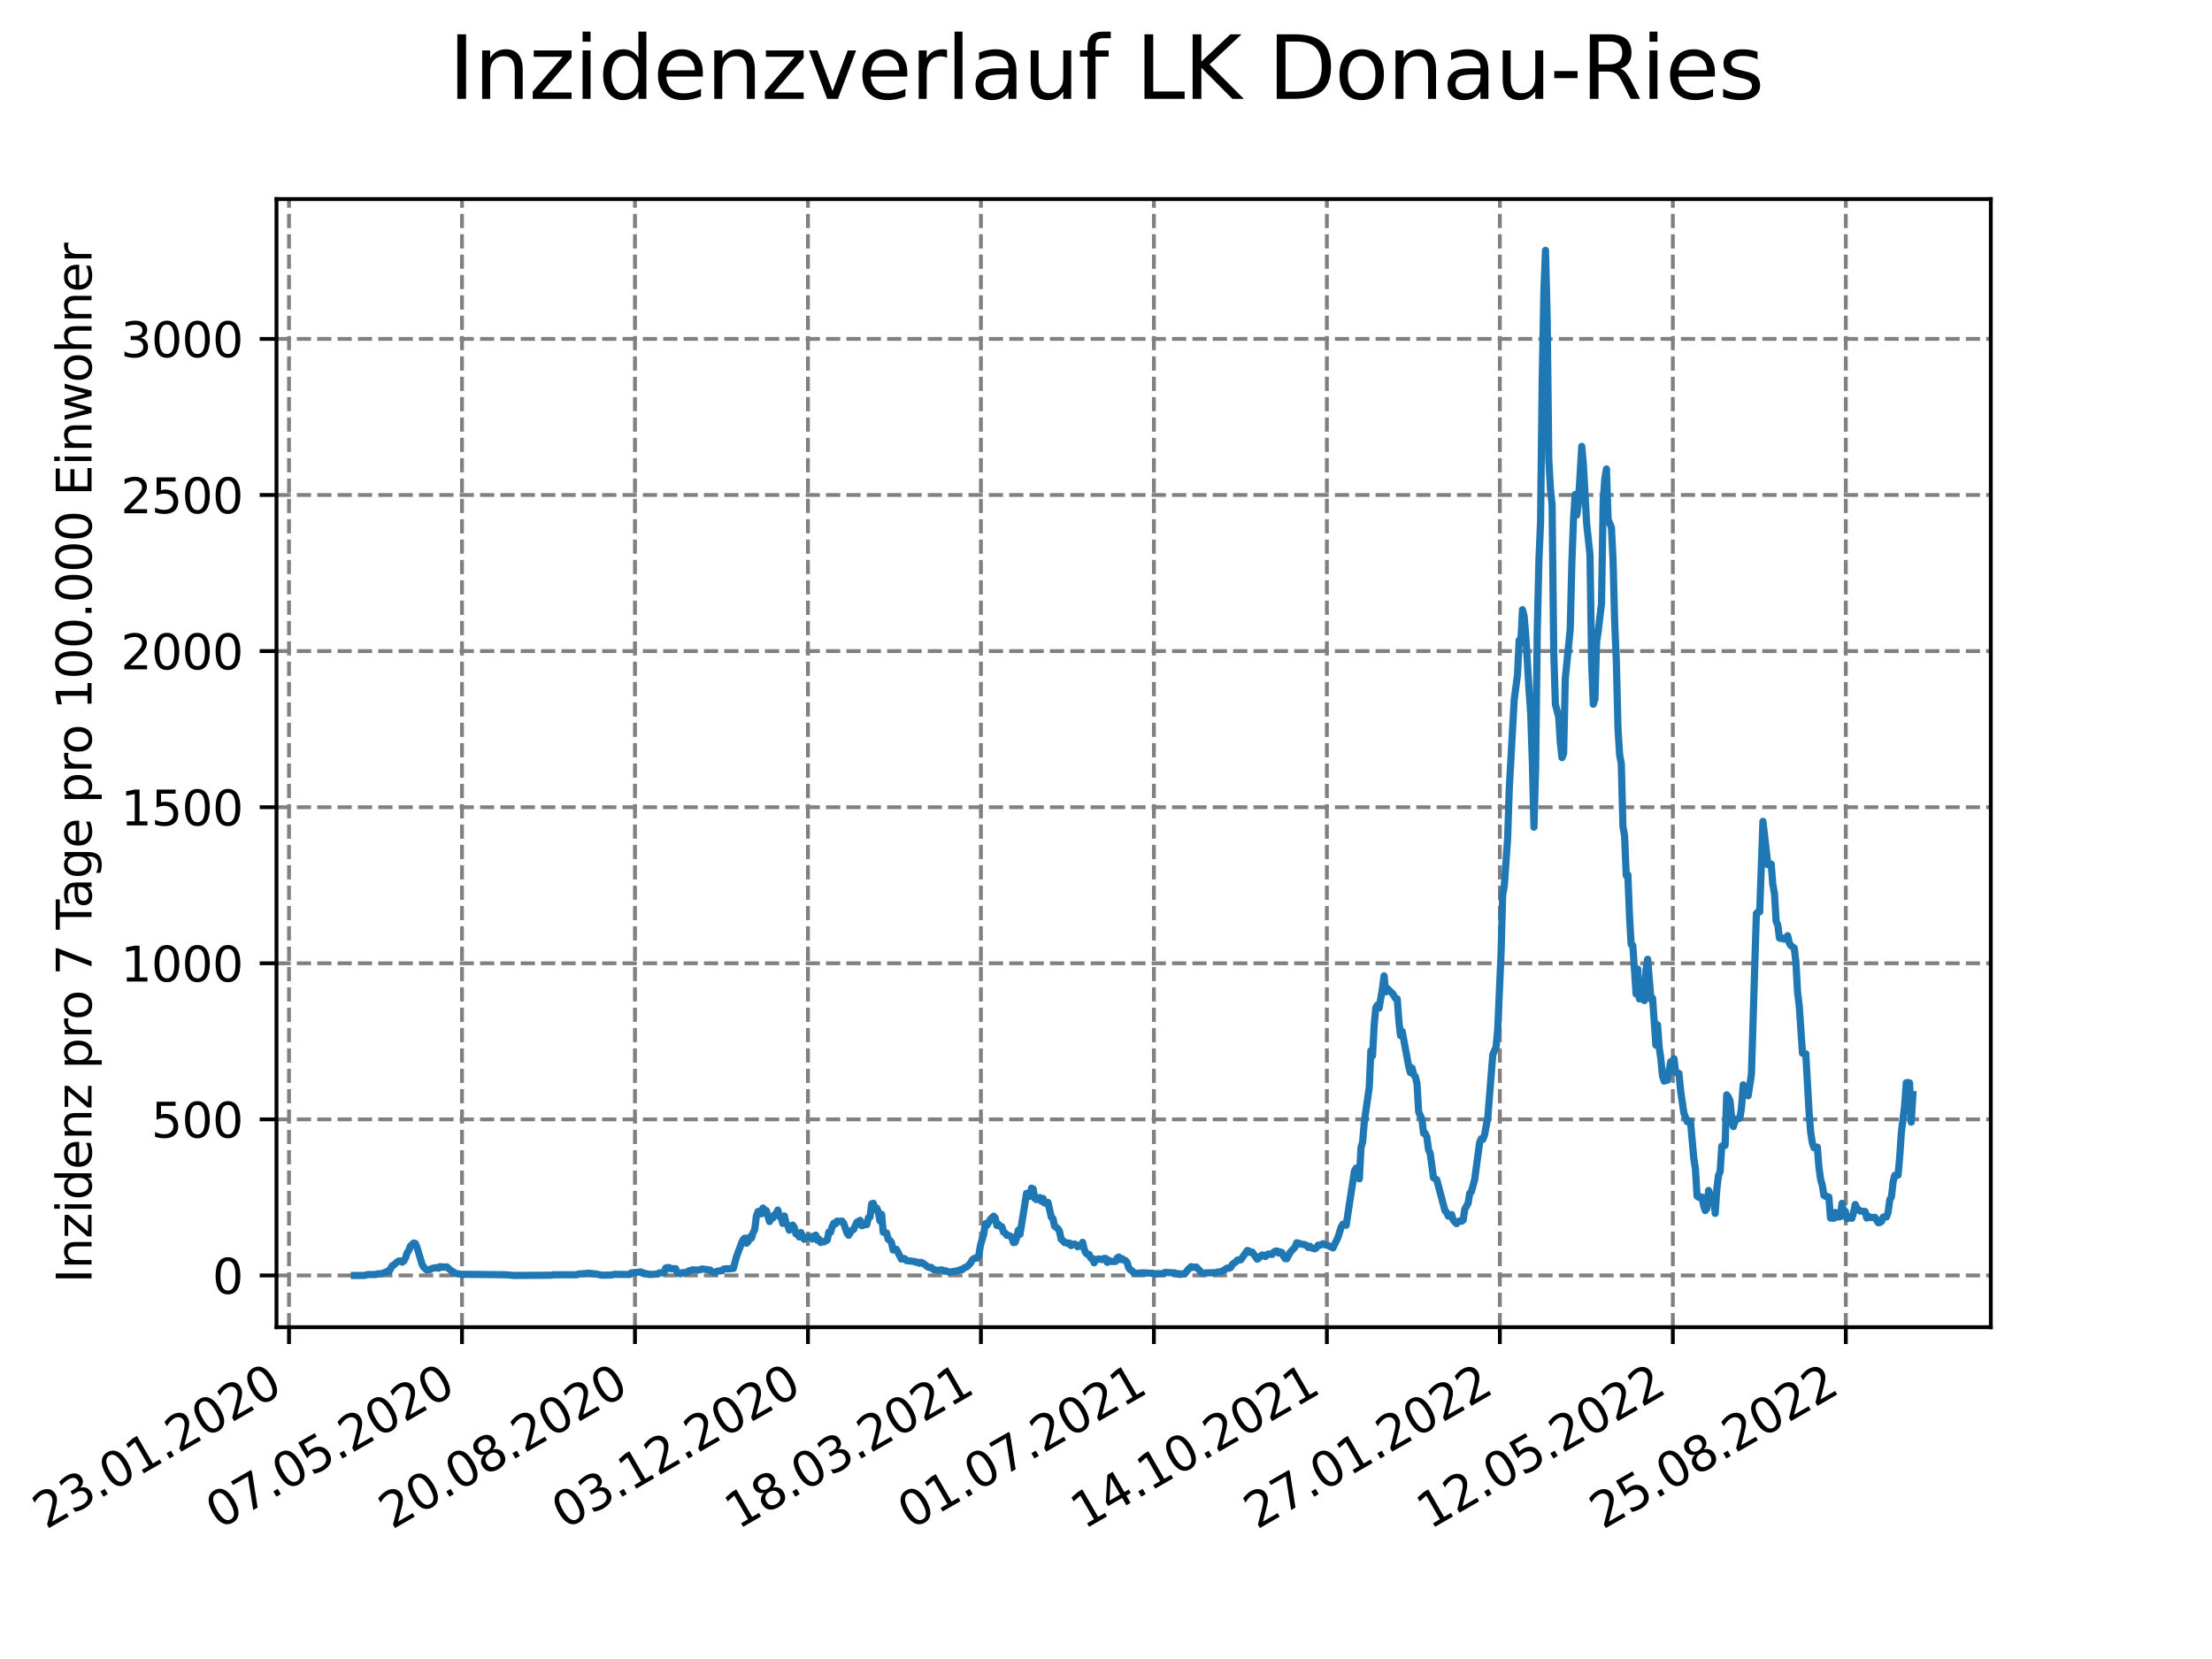 <?xml version="1.0" encoding="utf-8" standalone="no"?>
<!DOCTYPE svg PUBLIC "-//W3C//DTD SVG 1.1//EN"
  "http://www.w3.org/Graphics/SVG/1.1/DTD/svg11.dtd">
<svg xmlns:xlink="http://www.w3.org/1999/xlink" width="460.8pt" height="345.6pt" viewBox="0 0 460.8 345.6" xmlns="http://www.w3.org/2000/svg" version="1.1">
 <defs>
  <style type="text/css">*{stroke-linejoin: round; stroke-linecap: butt}</style>
 </defs>
 <g id="figure_1">
  <g id="patch_1">
   <path d="M 0 345.6 
L 460.8 345.6 
L 460.8 0 
L 0 0 
z
" style="fill: #ffffff"/>
  </g>
  <g id="axes_1">
   <g id="patch_2">
    <path d="M 57.6 276.48 
L 414.72 276.48 
L 414.72 41.472 
L 57.6 41.472 
z
" style="fill: #ffffff"/>
   </g>
   <g id="matplotlib.axis_1">
    <g id="xtick_1">
     <g id="line2d_1">
      <path d="M 60.205 276.48 
L 60.205 41.472 
" clip-path="url(#p4aecd1c912)" style="fill: none; stroke-dasharray: 2.96,1.28; stroke-dashoffset: 0; stroke: #808080; stroke-width: 0.8"/>
     </g>
     <g id="line2d_2">
      <defs>
       <path id="m9a02cdf8e1" d="M 0 0 
L 0 3.5 
" style="stroke: #000000; stroke-width: 0.8"/>
      </defs>
      <g>
       <use xlink:href="#m9a02cdf8e1" x="60.205" y="276.48" style="stroke: #000000; stroke-width: 0.8"/>
      </g>
     </g>
     <g id="text_1">
      <!-- 23.01.2020 -->
      <g transform="translate(9.58 318.689) rotate(-30) scale(0.1 -0.1)">
       <defs>
        <path id="DejaVuSans-32" d="M 1228 531 
L 3431 531 
L 3431 0 
L 469 0 
L 469 531 
Q 828 903 1448 1529 
Q 2069 2156 2228 2338 
Q 2531 2678 2651 2914 
Q 2772 3150 2772 3378 
Q 2772 3750 2511 3984 
Q 2250 4219 1831 4219 
Q 1534 4219 1204 4116 
Q 875 4013 500 3803 
L 500 4441 
Q 881 4594 1212 4672 
Q 1544 4750 1819 4750 
Q 2544 4750 2975 4387 
Q 3406 4025 3406 3419 
Q 3406 3131 3298 2873 
Q 3191 2616 2906 2266 
Q 2828 2175 2409 1742 
Q 1991 1309 1228 531 
z
" transform="scale(0.016)"/>
        <path id="DejaVuSans-33" d="M 2597 2516 
Q 3050 2419 3304 2112 
Q 3559 1806 3559 1356 
Q 3559 666 3084 287 
Q 2609 -91 1734 -91 
Q 1441 -91 1130 -33 
Q 819 25 488 141 
L 488 750 
Q 750 597 1062 519 
Q 1375 441 1716 441 
Q 2309 441 2620 675 
Q 2931 909 2931 1356 
Q 2931 1769 2642 2001 
Q 2353 2234 1838 2234 
L 1294 2234 
L 1294 2753 
L 1863 2753 
Q 2328 2753 2575 2939 
Q 2822 3125 2822 3475 
Q 2822 3834 2567 4026 
Q 2313 4219 1838 4219 
Q 1578 4219 1281 4162 
Q 984 4106 628 3988 
L 628 4550 
Q 988 4650 1302 4700 
Q 1616 4750 1894 4750 
Q 2613 4750 3031 4423 
Q 3450 4097 3450 3541 
Q 3450 3153 3228 2886 
Q 3006 2619 2597 2516 
z
" transform="scale(0.016)"/>
        <path id="DejaVuSans-2e" d="M 684 794 
L 1344 794 
L 1344 0 
L 684 0 
L 684 794 
z
" transform="scale(0.016)"/>
        <path id="DejaVuSans-30" d="M 2034 4250 
Q 1547 4250 1301 3770 
Q 1056 3291 1056 2328 
Q 1056 1369 1301 889 
Q 1547 409 2034 409 
Q 2525 409 2770 889 
Q 3016 1369 3016 2328 
Q 3016 3291 2770 3770 
Q 2525 4250 2034 4250 
z
M 2034 4750 
Q 2819 4750 3233 4129 
Q 3647 3509 3647 2328 
Q 3647 1150 3233 529 
Q 2819 -91 2034 -91 
Q 1250 -91 836 529 
Q 422 1150 422 2328 
Q 422 3509 836 4129 
Q 1250 4750 2034 4750 
z
" transform="scale(0.016)"/>
        <path id="DejaVuSans-31" d="M 794 531 
L 1825 531 
L 1825 4091 
L 703 3866 
L 703 4441 
L 1819 4666 
L 2450 4666 
L 2450 531 
L 3481 531 
L 3481 0 
L 794 0 
L 794 531 
z
" transform="scale(0.016)"/>
       </defs>
       <use xlink:href="#DejaVuSans-32"/>
       <use xlink:href="#DejaVuSans-33" x="63.623"/>
       <use xlink:href="#DejaVuSans-2e" x="127.246"/>
       <use xlink:href="#DejaVuSans-30" x="159.033"/>
       <use xlink:href="#DejaVuSans-31" x="222.656"/>
       <use xlink:href="#DejaVuSans-2e" x="286.279"/>
       <use xlink:href="#DejaVuSans-32" x="318.066"/>
       <use xlink:href="#DejaVuSans-30" x="381.689"/>
       <use xlink:href="#DejaVuSans-32" x="445.312"/>
       <use xlink:href="#DejaVuSans-30" x="508.936"/>
      </g>
     </g>
    </g>
    <g id="xtick_2">
     <g id="line2d_3">
      <path d="M 96.24 276.48 
L 96.24 41.472 
" clip-path="url(#p4aecd1c912)" style="fill: none; stroke-dasharray: 2.96,1.28; stroke-dashoffset: 0; stroke: #808080; stroke-width: 0.8"/>
     </g>
     <g id="line2d_4">
      <g>
       <use xlink:href="#m9a02cdf8e1" x="96.24" y="276.48" style="stroke: #000000; stroke-width: 0.8"/>
      </g>
     </g>
     <g id="text_2">
      <!-- 07.05.2020 -->
      <g transform="translate(45.615 318.689) rotate(-30) scale(0.1 -0.1)">
       <defs>
        <path id="DejaVuSans-37" d="M 525 4666 
L 3525 4666 
L 3525 4397 
L 1831 0 
L 1172 0 
L 2766 4134 
L 525 4134 
L 525 4666 
z
" transform="scale(0.016)"/>
        <path id="DejaVuSans-35" d="M 691 4666 
L 3169 4666 
L 3169 4134 
L 1269 4134 
L 1269 2991 
Q 1406 3038 1543 3061 
Q 1681 3084 1819 3084 
Q 2600 3084 3056 2656 
Q 3513 2228 3513 1497 
Q 3513 744 3044 326 
Q 2575 -91 1722 -91 
Q 1428 -91 1123 -41 
Q 819 9 494 109 
L 494 744 
Q 775 591 1075 516 
Q 1375 441 1709 441 
Q 2250 441 2565 725 
Q 2881 1009 2881 1497 
Q 2881 1984 2565 2268 
Q 2250 2553 1709 2553 
Q 1456 2553 1204 2497 
Q 953 2441 691 2322 
L 691 4666 
z
" transform="scale(0.016)"/>
       </defs>
       <use xlink:href="#DejaVuSans-30"/>
       <use xlink:href="#DejaVuSans-37" x="63.623"/>
       <use xlink:href="#DejaVuSans-2e" x="127.246"/>
       <use xlink:href="#DejaVuSans-30" x="159.033"/>
       <use xlink:href="#DejaVuSans-35" x="222.656"/>
       <use xlink:href="#DejaVuSans-2e" x="286.279"/>
       <use xlink:href="#DejaVuSans-32" x="318.066"/>
       <use xlink:href="#DejaVuSans-30" x="381.689"/>
       <use xlink:href="#DejaVuSans-32" x="445.312"/>
       <use xlink:href="#DejaVuSans-30" x="508.936"/>
      </g>
     </g>
    </g>
    <g id="xtick_3">
     <g id="line2d_5">
      <path d="M 132.275 276.48 
L 132.275 41.472 
" clip-path="url(#p4aecd1c912)" style="fill: none; stroke-dasharray: 2.96,1.28; stroke-dashoffset: 0; stroke: #808080; stroke-width: 0.8"/>
     </g>
     <g id="line2d_6">
      <g>
       <use xlink:href="#m9a02cdf8e1" x="132.275" y="276.48" style="stroke: #000000; stroke-width: 0.8"/>
      </g>
     </g>
     <g id="text_3">
      <!-- 20.08.2020 -->
      <g transform="translate(81.649 318.689) rotate(-30) scale(0.1 -0.1)">
       <defs>
        <path id="DejaVuSans-38" d="M 2034 2216 
Q 1584 2216 1326 1975 
Q 1069 1734 1069 1313 
Q 1069 891 1326 650 
Q 1584 409 2034 409 
Q 2484 409 2743 651 
Q 3003 894 3003 1313 
Q 3003 1734 2745 1975 
Q 2488 2216 2034 2216 
z
M 1403 2484 
Q 997 2584 770 2862 
Q 544 3141 544 3541 
Q 544 4100 942 4425 
Q 1341 4750 2034 4750 
Q 2731 4750 3128 4425 
Q 3525 4100 3525 3541 
Q 3525 3141 3298 2862 
Q 3072 2584 2669 2484 
Q 3125 2378 3379 2068 
Q 3634 1759 3634 1313 
Q 3634 634 3220 271 
Q 2806 -91 2034 -91 
Q 1263 -91 848 271 
Q 434 634 434 1313 
Q 434 1759 690 2068 
Q 947 2378 1403 2484 
z
M 1172 3481 
Q 1172 3119 1398 2916 
Q 1625 2713 2034 2713 
Q 2441 2713 2670 2916 
Q 2900 3119 2900 3481 
Q 2900 3844 2670 4047 
Q 2441 4250 2034 4250 
Q 1625 4250 1398 4047 
Q 1172 3844 1172 3481 
z
" transform="scale(0.016)"/>
       </defs>
       <use xlink:href="#DejaVuSans-32"/>
       <use xlink:href="#DejaVuSans-30" x="63.623"/>
       <use xlink:href="#DejaVuSans-2e" x="127.246"/>
       <use xlink:href="#DejaVuSans-30" x="159.033"/>
       <use xlink:href="#DejaVuSans-38" x="222.656"/>
       <use xlink:href="#DejaVuSans-2e" x="286.279"/>
       <use xlink:href="#DejaVuSans-32" x="318.066"/>
       <use xlink:href="#DejaVuSans-30" x="381.689"/>
       <use xlink:href="#DejaVuSans-32" x="445.312"/>
       <use xlink:href="#DejaVuSans-30" x="508.936"/>
      </g>
     </g>
    </g>
    <g id="xtick_4">
     <g id="line2d_7">
      <path d="M 168.309 276.48 
L 168.309 41.472 
" clip-path="url(#p4aecd1c912)" style="fill: none; stroke-dasharray: 2.96,1.28; stroke-dashoffset: 0; stroke: #808080; stroke-width: 0.8"/>
     </g>
     <g id="line2d_8">
      <g>
       <use xlink:href="#m9a02cdf8e1" x="168.309" y="276.48" style="stroke: #000000; stroke-width: 0.8"/>
      </g>
     </g>
     <g id="text_4">
      <!-- 03.12.2020 -->
      <g transform="translate(117.684 318.689) rotate(-30) scale(0.1 -0.1)">
       <use xlink:href="#DejaVuSans-30"/>
       <use xlink:href="#DejaVuSans-33" x="63.623"/>
       <use xlink:href="#DejaVuSans-2e" x="127.246"/>
       <use xlink:href="#DejaVuSans-31" x="159.033"/>
       <use xlink:href="#DejaVuSans-32" x="222.656"/>
       <use xlink:href="#DejaVuSans-2e" x="286.279"/>
       <use xlink:href="#DejaVuSans-32" x="318.066"/>
       <use xlink:href="#DejaVuSans-30" x="381.689"/>
       <use xlink:href="#DejaVuSans-32" x="445.312"/>
       <use xlink:href="#DejaVuSans-30" x="508.936"/>
      </g>
     </g>
    </g>
    <g id="xtick_5">
     <g id="line2d_9">
      <path d="M 204.344 276.48 
L 204.344 41.472 
" clip-path="url(#p4aecd1c912)" style="fill: none; stroke-dasharray: 2.96,1.28; stroke-dashoffset: 0; stroke: #808080; stroke-width: 0.8"/>
     </g>
     <g id="line2d_10">
      <g>
       <use xlink:href="#m9a02cdf8e1" x="204.344" y="276.48" style="stroke: #000000; stroke-width: 0.8"/>
      </g>
     </g>
     <g id="text_5">
      <!-- 18.03.2021 -->
      <g transform="translate(153.719 318.689) rotate(-30) scale(0.1 -0.1)">
       <use xlink:href="#DejaVuSans-31"/>
       <use xlink:href="#DejaVuSans-38" x="63.623"/>
       <use xlink:href="#DejaVuSans-2e" x="127.246"/>
       <use xlink:href="#DejaVuSans-30" x="159.033"/>
       <use xlink:href="#DejaVuSans-33" x="222.656"/>
       <use xlink:href="#DejaVuSans-2e" x="286.279"/>
       <use xlink:href="#DejaVuSans-32" x="318.066"/>
       <use xlink:href="#DejaVuSans-30" x="381.689"/>
       <use xlink:href="#DejaVuSans-32" x="445.312"/>
       <use xlink:href="#DejaVuSans-31" x="508.936"/>
      </g>
     </g>
    </g>
    <g id="xtick_6">
     <g id="line2d_11">
      <path d="M 240.378 276.48 
L 240.378 41.472 
" clip-path="url(#p4aecd1c912)" style="fill: none; stroke-dasharray: 2.96,1.28; stroke-dashoffset: 0; stroke: #808080; stroke-width: 0.8"/>
     </g>
     <g id="line2d_12">
      <g>
       <use xlink:href="#m9a02cdf8e1" x="240.378" y="276.48" style="stroke: #000000; stroke-width: 0.8"/>
      </g>
     </g>
     <g id="text_6">
      <!-- 01.07.2021 -->
      <g transform="translate(189.753 318.689) rotate(-30) scale(0.1 -0.1)">
       <use xlink:href="#DejaVuSans-30"/>
       <use xlink:href="#DejaVuSans-31" x="63.623"/>
       <use xlink:href="#DejaVuSans-2e" x="127.246"/>
       <use xlink:href="#DejaVuSans-30" x="159.033"/>
       <use xlink:href="#DejaVuSans-37" x="222.656"/>
       <use xlink:href="#DejaVuSans-2e" x="286.279"/>
       <use xlink:href="#DejaVuSans-32" x="318.066"/>
       <use xlink:href="#DejaVuSans-30" x="381.689"/>
       <use xlink:href="#DejaVuSans-32" x="445.312"/>
       <use xlink:href="#DejaVuSans-31" x="508.936"/>
      </g>
     </g>
    </g>
    <g id="xtick_7">
     <g id="line2d_13">
      <path d="M 276.413 276.48 
L 276.413 41.472 
" clip-path="url(#p4aecd1c912)" style="fill: none; stroke-dasharray: 2.96,1.28; stroke-dashoffset: 0; stroke: #808080; stroke-width: 0.8"/>
     </g>
     <g id="line2d_14">
      <g>
       <use xlink:href="#m9a02cdf8e1" x="276.413" y="276.48" style="stroke: #000000; stroke-width: 0.8"/>
      </g>
     </g>
     <g id="text_7">
      <!-- 14.10.2021 -->
      <g transform="translate(225.788 318.689) rotate(-30) scale(0.1 -0.1)">
       <defs>
        <path id="DejaVuSans-34" d="M 2419 4116 
L 825 1625 
L 2419 1625 
L 2419 4116 
z
M 2253 4666 
L 3047 4666 
L 3047 1625 
L 3713 1625 
L 3713 1100 
L 3047 1100 
L 3047 0 
L 2419 0 
L 2419 1100 
L 313 1100 
L 313 1709 
L 2253 4666 
z
" transform="scale(0.016)"/>
       </defs>
       <use xlink:href="#DejaVuSans-31"/>
       <use xlink:href="#DejaVuSans-34" x="63.623"/>
       <use xlink:href="#DejaVuSans-2e" x="127.246"/>
       <use xlink:href="#DejaVuSans-31" x="159.033"/>
       <use xlink:href="#DejaVuSans-30" x="222.656"/>
       <use xlink:href="#DejaVuSans-2e" x="286.279"/>
       <use xlink:href="#DejaVuSans-32" x="318.066"/>
       <use xlink:href="#DejaVuSans-30" x="381.689"/>
       <use xlink:href="#DejaVuSans-32" x="445.312"/>
       <use xlink:href="#DejaVuSans-31" x="508.936"/>
      </g>
     </g>
    </g>
    <g id="xtick_8">
     <g id="line2d_15">
      <path d="M 312.448 276.48 
L 312.448 41.472 
" clip-path="url(#p4aecd1c912)" style="fill: none; stroke-dasharray: 2.96,1.28; stroke-dashoffset: 0; stroke: #808080; stroke-width: 0.8"/>
     </g>
     <g id="line2d_16">
      <g>
       <use xlink:href="#m9a02cdf8e1" x="312.448" y="276.48" style="stroke: #000000; stroke-width: 0.8"/>
      </g>
     </g>
     <g id="text_8">
      <!-- 27.01.2022 -->
      <g transform="translate(261.822 318.689) rotate(-30) scale(0.1 -0.1)">
       <use xlink:href="#DejaVuSans-32"/>
       <use xlink:href="#DejaVuSans-37" x="63.623"/>
       <use xlink:href="#DejaVuSans-2e" x="127.246"/>
       <use xlink:href="#DejaVuSans-30" x="159.033"/>
       <use xlink:href="#DejaVuSans-31" x="222.656"/>
       <use xlink:href="#DejaVuSans-2e" x="286.279"/>
       <use xlink:href="#DejaVuSans-32" x="318.066"/>
       <use xlink:href="#DejaVuSans-30" x="381.689"/>
       <use xlink:href="#DejaVuSans-32" x="445.312"/>
       <use xlink:href="#DejaVuSans-32" x="508.936"/>
      </g>
     </g>
    </g>
    <g id="xtick_9">
     <g id="line2d_17">
      <path d="M 348.482 276.48 
L 348.482 41.472 
" clip-path="url(#p4aecd1c912)" style="fill: none; stroke-dasharray: 2.96,1.28; stroke-dashoffset: 0; stroke: #808080; stroke-width: 0.8"/>
     </g>
     <g id="line2d_18">
      <g>
       <use xlink:href="#m9a02cdf8e1" x="348.482" y="276.48" style="stroke: #000000; stroke-width: 0.8"/>
      </g>
     </g>
     <g id="text_9">
      <!-- 12.05.2022 -->
      <g transform="translate(297.857 318.689) rotate(-30) scale(0.1 -0.1)">
       <use xlink:href="#DejaVuSans-31"/>
       <use xlink:href="#DejaVuSans-32" x="63.623"/>
       <use xlink:href="#DejaVuSans-2e" x="127.246"/>
       <use xlink:href="#DejaVuSans-30" x="159.033"/>
       <use xlink:href="#DejaVuSans-35" x="222.656"/>
       <use xlink:href="#DejaVuSans-2e" x="286.279"/>
       <use xlink:href="#DejaVuSans-32" x="318.066"/>
       <use xlink:href="#DejaVuSans-30" x="381.689"/>
       <use xlink:href="#DejaVuSans-32" x="445.312"/>
       <use xlink:href="#DejaVuSans-32" x="508.936"/>
      </g>
     </g>
    </g>
    <g id="xtick_10">
     <g id="line2d_19">
      <path d="M 384.517 276.48 
L 384.517 41.472 
" clip-path="url(#p4aecd1c912)" style="fill: none; stroke-dasharray: 2.96,1.28; stroke-dashoffset: 0; stroke: #808080; stroke-width: 0.8"/>
     </g>
     <g id="line2d_20">
      <g>
       <use xlink:href="#m9a02cdf8e1" x="384.517" y="276.48" style="stroke: #000000; stroke-width: 0.8"/>
      </g>
     </g>
     <g id="text_10">
      <!-- 25.08.2022 -->
      <g transform="translate(333.892 318.689) rotate(-30) scale(0.1 -0.1)">
       <use xlink:href="#DejaVuSans-32"/>
       <use xlink:href="#DejaVuSans-35" x="63.623"/>
       <use xlink:href="#DejaVuSans-2e" x="127.246"/>
       <use xlink:href="#DejaVuSans-30" x="159.033"/>
       <use xlink:href="#DejaVuSans-38" x="222.656"/>
       <use xlink:href="#DejaVuSans-2e" x="286.279"/>
       <use xlink:href="#DejaVuSans-32" x="318.066"/>
       <use xlink:href="#DejaVuSans-30" x="381.689"/>
       <use xlink:href="#DejaVuSans-32" x="445.312"/>
       <use xlink:href="#DejaVuSans-32" x="508.936"/>
      </g>
     </g>
    </g>
   </g>
   <g id="matplotlib.axis_2">
    <g id="ytick_1">
     <g id="line2d_21">
      <path d="M 57.6 265.701 
L 414.72 265.701 
" clip-path="url(#p4aecd1c912)" style="fill: none; stroke-dasharray: 2.96,1.28; stroke-dashoffset: 0; stroke: #808080; stroke-width: 0.8"/>
     </g>
     <g id="line2d_22">
      <defs>
       <path id="m9de3abee2e" d="M 0 0 
L -3.5 0 
" style="stroke: #000000; stroke-width: 0.8"/>
      </defs>
      <g>
       <use xlink:href="#m9de3abee2e" x="57.6" y="265.701" style="stroke: #000000; stroke-width: 0.8"/>
      </g>
     </g>
     <g id="text_11">
      <!-- 0 -->
      <g transform="translate(44.237 269.5) scale(0.1 -0.1)">
       <use xlink:href="#DejaVuSans-30"/>
      </g>
     </g>
    </g>
    <g id="ytick_2">
     <g id="line2d_23">
      <path d="M 57.6 233.184 
L 414.72 233.184 
" clip-path="url(#p4aecd1c912)" style="fill: none; stroke-dasharray: 2.96,1.28; stroke-dashoffset: 0; stroke: #808080; stroke-width: 0.8"/>
     </g>
     <g id="line2d_24">
      <g>
       <use xlink:href="#m9de3abee2e" x="57.6" y="233.184" style="stroke: #000000; stroke-width: 0.8"/>
      </g>
     </g>
     <g id="text_12">
      <!-- 500 -->
      <g transform="translate(31.512 236.983) scale(0.1 -0.1)">
       <use xlink:href="#DejaVuSans-35"/>
       <use xlink:href="#DejaVuSans-30" x="63.623"/>
       <use xlink:href="#DejaVuSans-30" x="127.246"/>
      </g>
     </g>
    </g>
    <g id="ytick_3">
     <g id="line2d_25">
      <path d="M 57.6 200.668 
L 414.72 200.668 
" clip-path="url(#p4aecd1c912)" style="fill: none; stroke-dasharray: 2.96,1.28; stroke-dashoffset: 0; stroke: #808080; stroke-width: 0.8"/>
     </g>
     <g id="line2d_26">
      <g>
       <use xlink:href="#m9de3abee2e" x="57.6" y="200.668" style="stroke: #000000; stroke-width: 0.8"/>
      </g>
     </g>
     <g id="text_13">
      <!-- 1000 -->
      <g transform="translate(25.15 204.467) scale(0.1 -0.1)">
       <use xlink:href="#DejaVuSans-31"/>
       <use xlink:href="#DejaVuSans-30" x="63.623"/>
       <use xlink:href="#DejaVuSans-30" x="127.246"/>
       <use xlink:href="#DejaVuSans-30" x="190.869"/>
      </g>
     </g>
    </g>
    <g id="ytick_4">
     <g id="line2d_27">
      <path d="M 57.6 168.151 
L 414.72 168.151 
" clip-path="url(#p4aecd1c912)" style="fill: none; stroke-dasharray: 2.96,1.28; stroke-dashoffset: 0; stroke: #808080; stroke-width: 0.8"/>
     </g>
     <g id="line2d_28">
      <g>
       <use xlink:href="#m9de3abee2e" x="57.6" y="168.151" style="stroke: #000000; stroke-width: 0.8"/>
      </g>
     </g>
     <g id="text_14">
      <!-- 1500 -->
      <g transform="translate(25.15 171.951) scale(0.1 -0.1)">
       <use xlink:href="#DejaVuSans-31"/>
       <use xlink:href="#DejaVuSans-35" x="63.623"/>
       <use xlink:href="#DejaVuSans-30" x="127.246"/>
       <use xlink:href="#DejaVuSans-30" x="190.869"/>
      </g>
     </g>
    </g>
    <g id="ytick_5">
     <g id="line2d_29">
      <path d="M 57.6 135.635 
L 414.72 135.635 
" clip-path="url(#p4aecd1c912)" style="fill: none; stroke-dasharray: 2.96,1.28; stroke-dashoffset: 0; stroke: #808080; stroke-width: 0.8"/>
     </g>
     <g id="line2d_30">
      <g>
       <use xlink:href="#m9de3abee2e" x="57.6" y="135.635" style="stroke: #000000; stroke-width: 0.8"/>
      </g>
     </g>
     <g id="text_15">
      <!-- 2000 -->
      <g transform="translate(25.15 139.434) scale(0.1 -0.1)">
       <use xlink:href="#DejaVuSans-32"/>
       <use xlink:href="#DejaVuSans-30" x="63.623"/>
       <use xlink:href="#DejaVuSans-30" x="127.246"/>
       <use xlink:href="#DejaVuSans-30" x="190.869"/>
      </g>
     </g>
    </g>
    <g id="ytick_6">
     <g id="line2d_31">
      <path d="M 57.6 103.119 
L 414.72 103.119 
" clip-path="url(#p4aecd1c912)" style="fill: none; stroke-dasharray: 2.96,1.28; stroke-dashoffset: 0; stroke: #808080; stroke-width: 0.8"/>
     </g>
     <g id="line2d_32">
      <g>
       <use xlink:href="#m9de3abee2e" x="57.6" y="103.119" style="stroke: #000000; stroke-width: 0.8"/>
      </g>
     </g>
     <g id="text_16">
      <!-- 2500 -->
      <g transform="translate(25.15 106.918) scale(0.1 -0.1)">
       <use xlink:href="#DejaVuSans-32"/>
       <use xlink:href="#DejaVuSans-35" x="63.623"/>
       <use xlink:href="#DejaVuSans-30" x="127.246"/>
       <use xlink:href="#DejaVuSans-30" x="190.869"/>
      </g>
     </g>
    </g>
    <g id="ytick_7">
     <g id="line2d_33">
      <path d="M 57.6 70.602 
L 414.72 70.602 
" clip-path="url(#p4aecd1c912)" style="fill: none; stroke-dasharray: 2.96,1.28; stroke-dashoffset: 0; stroke: #808080; stroke-width: 0.8"/>
     </g>
     <g id="line2d_34">
      <g>
       <use xlink:href="#m9de3abee2e" x="57.6" y="70.602" style="stroke: #000000; stroke-width: 0.8"/>
      </g>
     </g>
     <g id="text_17">
      <!-- 3000 -->
      <g transform="translate(25.15 74.402) scale(0.1 -0.1)">
       <use xlink:href="#DejaVuSans-33"/>
       <use xlink:href="#DejaVuSans-30" x="63.623"/>
       <use xlink:href="#DejaVuSans-30" x="127.246"/>
       <use xlink:href="#DejaVuSans-30" x="190.869"/>
      </g>
     </g>
    </g>
    <g id="text_18">
     <!-- Inzidenz pro 7 Tage pro 100.000 Einwohner -->
     <g transform="translate(19.07 267.301) rotate(-90) scale(0.1 -0.1)">
      <defs>
       <path id="DejaVuSans-49" d="M 628 4666 
L 1259 4666 
L 1259 0 
L 628 0 
L 628 4666 
z
" transform="scale(0.016)"/>
       <path id="DejaVuSans-6e" d="M 3513 2113 
L 3513 0 
L 2938 0 
L 2938 2094 
Q 2938 2591 2744 2837 
Q 2550 3084 2163 3084 
Q 1697 3084 1428 2787 
Q 1159 2491 1159 1978 
L 1159 0 
L 581 0 
L 581 3500 
L 1159 3500 
L 1159 2956 
Q 1366 3272 1645 3428 
Q 1925 3584 2291 3584 
Q 2894 3584 3203 3211 
Q 3513 2838 3513 2113 
z
" transform="scale(0.016)"/>
       <path id="DejaVuSans-7a" d="M 353 3500 
L 3084 3500 
L 3084 2975 
L 922 459 
L 3084 459 
L 3084 0 
L 275 0 
L 275 525 
L 2438 3041 
L 353 3041 
L 353 3500 
z
" transform="scale(0.016)"/>
       <path id="DejaVuSans-69" d="M 603 3500 
L 1178 3500 
L 1178 0 
L 603 0 
L 603 3500 
z
M 603 4863 
L 1178 4863 
L 1178 4134 
L 603 4134 
L 603 4863 
z
" transform="scale(0.016)"/>
       <path id="DejaVuSans-64" d="M 2906 2969 
L 2906 4863 
L 3481 4863 
L 3481 0 
L 2906 0 
L 2906 525 
Q 2725 213 2448 61 
Q 2172 -91 1784 -91 
Q 1150 -91 751 415 
Q 353 922 353 1747 
Q 353 2572 751 3078 
Q 1150 3584 1784 3584 
Q 2172 3584 2448 3432 
Q 2725 3281 2906 2969 
z
M 947 1747 
Q 947 1113 1208 752 
Q 1469 391 1925 391 
Q 2381 391 2643 752 
Q 2906 1113 2906 1747 
Q 2906 2381 2643 2742 
Q 2381 3103 1925 3103 
Q 1469 3103 1208 2742 
Q 947 2381 947 1747 
z
" transform="scale(0.016)"/>
       <path id="DejaVuSans-65" d="M 3597 1894 
L 3597 1613 
L 953 1613 
Q 991 1019 1311 708 
Q 1631 397 2203 397 
Q 2534 397 2845 478 
Q 3156 559 3463 722 
L 3463 178 
Q 3153 47 2828 -22 
Q 2503 -91 2169 -91 
Q 1331 -91 842 396 
Q 353 884 353 1716 
Q 353 2575 817 3079 
Q 1281 3584 2069 3584 
Q 2775 3584 3186 3129 
Q 3597 2675 3597 1894 
z
M 3022 2063 
Q 3016 2534 2758 2815 
Q 2500 3097 2075 3097 
Q 1594 3097 1305 2825 
Q 1016 2553 972 2059 
L 3022 2063 
z
" transform="scale(0.016)"/>
       <path id="DejaVuSans-20" transform="scale(0.016)"/>
       <path id="DejaVuSans-70" d="M 1159 525 
L 1159 -1331 
L 581 -1331 
L 581 3500 
L 1159 3500 
L 1159 2969 
Q 1341 3281 1617 3432 
Q 1894 3584 2278 3584 
Q 2916 3584 3314 3078 
Q 3713 2572 3713 1747 
Q 3713 922 3314 415 
Q 2916 -91 2278 -91 
Q 1894 -91 1617 61 
Q 1341 213 1159 525 
z
M 3116 1747 
Q 3116 2381 2855 2742 
Q 2594 3103 2138 3103 
Q 1681 3103 1420 2742 
Q 1159 2381 1159 1747 
Q 1159 1113 1420 752 
Q 1681 391 2138 391 
Q 2594 391 2855 752 
Q 3116 1113 3116 1747 
z
" transform="scale(0.016)"/>
       <path id="DejaVuSans-72" d="M 2631 2963 
Q 2534 3019 2420 3045 
Q 2306 3072 2169 3072 
Q 1681 3072 1420 2755 
Q 1159 2438 1159 1844 
L 1159 0 
L 581 0 
L 581 3500 
L 1159 3500 
L 1159 2956 
Q 1341 3275 1631 3429 
Q 1922 3584 2338 3584 
Q 2397 3584 2469 3576 
Q 2541 3569 2628 3553 
L 2631 2963 
z
" transform="scale(0.016)"/>
       <path id="DejaVuSans-6f" d="M 1959 3097 
Q 1497 3097 1228 2736 
Q 959 2375 959 1747 
Q 959 1119 1226 758 
Q 1494 397 1959 397 
Q 2419 397 2687 759 
Q 2956 1122 2956 1747 
Q 2956 2369 2687 2733 
Q 2419 3097 1959 3097 
z
M 1959 3584 
Q 2709 3584 3137 3096 
Q 3566 2609 3566 1747 
Q 3566 888 3137 398 
Q 2709 -91 1959 -91 
Q 1206 -91 779 398 
Q 353 888 353 1747 
Q 353 2609 779 3096 
Q 1206 3584 1959 3584 
z
" transform="scale(0.016)"/>
       <path id="DejaVuSans-54" d="M -19 4666 
L 3928 4666 
L 3928 4134 
L 2272 4134 
L 2272 0 
L 1638 0 
L 1638 4134 
L -19 4134 
L -19 4666 
z
" transform="scale(0.016)"/>
       <path id="DejaVuSans-61" d="M 2194 1759 
Q 1497 1759 1228 1600 
Q 959 1441 959 1056 
Q 959 750 1161 570 
Q 1363 391 1709 391 
Q 2188 391 2477 730 
Q 2766 1069 2766 1631 
L 2766 1759 
L 2194 1759 
z
M 3341 1997 
L 3341 0 
L 2766 0 
L 2766 531 
Q 2569 213 2275 61 
Q 1981 -91 1556 -91 
Q 1019 -91 701 211 
Q 384 513 384 1019 
Q 384 1609 779 1909 
Q 1175 2209 1959 2209 
L 2766 2209 
L 2766 2266 
Q 2766 2663 2505 2880 
Q 2244 3097 1772 3097 
Q 1472 3097 1187 3025 
Q 903 2953 641 2809 
L 641 3341 
Q 956 3463 1253 3523 
Q 1550 3584 1831 3584 
Q 2591 3584 2966 3190 
Q 3341 2797 3341 1997 
z
" transform="scale(0.016)"/>
       <path id="DejaVuSans-67" d="M 2906 1791 
Q 2906 2416 2648 2759 
Q 2391 3103 1925 3103 
Q 1463 3103 1205 2759 
Q 947 2416 947 1791 
Q 947 1169 1205 825 
Q 1463 481 1925 481 
Q 2391 481 2648 825 
Q 2906 1169 2906 1791 
z
M 3481 434 
Q 3481 -459 3084 -895 
Q 2688 -1331 1869 -1331 
Q 1566 -1331 1297 -1286 
Q 1028 -1241 775 -1147 
L 775 -588 
Q 1028 -725 1275 -790 
Q 1522 -856 1778 -856 
Q 2344 -856 2625 -561 
Q 2906 -266 2906 331 
L 2906 616 
Q 2728 306 2450 153 
Q 2172 0 1784 0 
Q 1141 0 747 490 
Q 353 981 353 1791 
Q 353 2603 747 3093 
Q 1141 3584 1784 3584 
Q 2172 3584 2450 3431 
Q 2728 3278 2906 2969 
L 2906 3500 
L 3481 3500 
L 3481 434 
z
" transform="scale(0.016)"/>
       <path id="DejaVuSans-45" d="M 628 4666 
L 3578 4666 
L 3578 4134 
L 1259 4134 
L 1259 2753 
L 3481 2753 
L 3481 2222 
L 1259 2222 
L 1259 531 
L 3634 531 
L 3634 0 
L 628 0 
L 628 4666 
z
" transform="scale(0.016)"/>
       <path id="DejaVuSans-77" d="M 269 3500 
L 844 3500 
L 1563 769 
L 2278 3500 
L 2956 3500 
L 3675 769 
L 4391 3500 
L 4966 3500 
L 4050 0 
L 3372 0 
L 2619 2869 
L 1863 0 
L 1184 0 
L 269 3500 
z
" transform="scale(0.016)"/>
       <path id="DejaVuSans-68" d="M 3513 2113 
L 3513 0 
L 2938 0 
L 2938 2094 
Q 2938 2591 2744 2837 
Q 2550 3084 2163 3084 
Q 1697 3084 1428 2787 
Q 1159 2491 1159 1978 
L 1159 0 
L 581 0 
L 581 4863 
L 1159 4863 
L 1159 2956 
Q 1366 3272 1645 3428 
Q 1925 3584 2291 3584 
Q 2894 3584 3203 3211 
Q 3513 2838 3513 2113 
z
" transform="scale(0.016)"/>
      </defs>
      <use xlink:href="#DejaVuSans-49"/>
      <use xlink:href="#DejaVuSans-6e" x="29.492"/>
      <use xlink:href="#DejaVuSans-7a" x="92.871"/>
      <use xlink:href="#DejaVuSans-69" x="145.361"/>
      <use xlink:href="#DejaVuSans-64" x="173.145"/>
      <use xlink:href="#DejaVuSans-65" x="236.621"/>
      <use xlink:href="#DejaVuSans-6e" x="298.145"/>
      <use xlink:href="#DejaVuSans-7a" x="361.523"/>
      <use xlink:href="#DejaVuSans-20" x="414.014"/>
      <use xlink:href="#DejaVuSans-70" x="445.801"/>
      <use xlink:href="#DejaVuSans-72" x="509.277"/>
      <use xlink:href="#DejaVuSans-6f" x="548.141"/>
      <use xlink:href="#DejaVuSans-20" x="609.322"/>
      <use xlink:href="#DejaVuSans-37" x="641.109"/>
      <use xlink:href="#DejaVuSans-20" x="704.732"/>
      <use xlink:href="#DejaVuSans-54" x="736.52"/>
      <use xlink:href="#DejaVuSans-61" x="781.104"/>
      <use xlink:href="#DejaVuSans-67" x="842.383"/>
      <use xlink:href="#DejaVuSans-65" x="905.859"/>
      <use xlink:href="#DejaVuSans-20" x="967.383"/>
      <use xlink:href="#DejaVuSans-70" x="999.17"/>
      <use xlink:href="#DejaVuSans-72" x="1062.646"/>
      <use xlink:href="#DejaVuSans-6f" x="1101.51"/>
      <use xlink:href="#DejaVuSans-20" x="1162.691"/>
      <use xlink:href="#DejaVuSans-31" x="1194.479"/>
      <use xlink:href="#DejaVuSans-30" x="1258.102"/>
      <use xlink:href="#DejaVuSans-30" x="1321.725"/>
      <use xlink:href="#DejaVuSans-2e" x="1385.348"/>
      <use xlink:href="#DejaVuSans-30" x="1417.135"/>
      <use xlink:href="#DejaVuSans-30" x="1480.758"/>
      <use xlink:href="#DejaVuSans-30" x="1544.381"/>
      <use xlink:href="#DejaVuSans-20" x="1608.004"/>
      <use xlink:href="#DejaVuSans-45" x="1639.791"/>
      <use xlink:href="#DejaVuSans-69" x="1702.975"/>
      <use xlink:href="#DejaVuSans-6e" x="1730.758"/>
      <use xlink:href="#DejaVuSans-77" x="1794.137"/>
      <use xlink:href="#DejaVuSans-6f" x="1875.924"/>
      <use xlink:href="#DejaVuSans-68" x="1937.105"/>
      <use xlink:href="#DejaVuSans-6e" x="2000.484"/>
      <use xlink:href="#DejaVuSans-65" x="2063.863"/>
      <use xlink:href="#DejaVuSans-72" x="2125.387"/>
     </g>
    </g>
   </g>
   <g id="line2d_35">
    <path d="M 73.833 265.701 
L 75.892 265.701 
L 76.578 265.506 
L 78.294 265.506 
L 78.637 265.36 
L 79.324 265.36 
L 80.353 265.02 
L 80.696 264.826 
L 81.04 264.874 
L 81.726 263.659 
L 82.069 263.513 
L 82.756 262.881 
L 83.099 262.687 
L 83.442 262.687 
L 83.785 262.93 
L 84.128 262.687 
L 84.472 262.055 
L 84.815 260.985 
L 85.158 260.499 
L 85.501 259.576 
L 86.187 258.944 
L 86.531 259.041 
L 86.874 259.867 
L 87.903 263.319 
L 88.247 263.951 
L 88.933 264.583 
L 89.619 264.485 
L 89.962 264.242 
L 90.992 264.048 
L 91.335 264.194 
L 91.678 263.853 
L 92.022 263.999 
L 92.365 263.902 
L 92.708 263.999 
L 93.051 263.902 
L 93.738 264.485 
L 94.081 264.777 
L 94.424 264.923 
L 94.767 265.263 
L 95.453 265.36 
L 96.14 265.458 
L 96.826 265.458 
L 105.406 265.555 
L 107.122 265.701 
L 114.672 265.652 
L 115.358 265.555 
L 116.045 265.555 
L 120.163 265.555 
L 120.506 265.409 
L 121.879 265.312 
L 122.565 265.214 
L 123.252 265.312 
L 124.281 265.409 
L 125.311 265.652 
L 127.37 265.603 
L 128.056 265.458 
L 131.145 265.506 
L 131.488 265.166 
L 133.547 264.971 
L 133.89 265.263 
L 134.234 265.214 
L 134.577 265.36 
L 134.92 265.36 
L 135.263 265.506 
L 136.979 265.409 
L 137.322 265.166 
L 138.352 265.117 
L 138.695 264.145 
L 139.381 264.048 
L 139.725 264.291 
L 140.754 264.291 
L 141.097 265.166 
L 141.784 265.36 
L 142.127 265.117 
L 143.156 265.069 
L 143.5 264.728 
L 143.843 264.728 
L 144.186 264.534 
L 145.216 264.583 
L 145.902 264.485 
L 146.245 264.339 
L 147.961 264.583 
L 148.304 264.923 
L 148.991 265.166 
L 149.334 264.826 
L 150.02 264.728 
L 150.363 264.728 
L 150.707 264.388 
L 151.393 264.291 
L 151.736 264.339 
L 152.422 264.242 
L 152.766 264.242 
L 153.452 261.715 
L 154.482 258.944 
L 154.825 258.215 
L 155.168 257.923 
L 155.511 258.992 
L 155.854 258.652 
L 156.198 257.68 
L 156.541 257.923 
L 156.884 256.805 
L 157.227 256.124 
L 157.57 253.354 
L 157.913 252.381 
L 158.257 252.284 
L 158.6 252.867 
L 158.943 251.652 
L 159.286 252.138 
L 159.629 252.187 
L 160.316 254.472 
L 160.659 253.451 
L 161.002 253.742 
L 161.345 253.062 
L 161.689 252.819 
L 162.032 252.09 
L 162.375 253.451 
L 162.718 253.548 
L 163.061 254.86 
L 163.404 253.305 
L 163.748 254.812 
L 164.091 255.298 
L 164.434 256.27 
L 164.777 255.881 
L 165.12 255.201 
L 165.464 255.735 
L 165.807 257.048 
L 166.15 256.999 
L 166.493 257.68 
L 166.836 256.756 
L 167.523 258.166 
L 167.866 257.826 
L 168.209 257.68 
L 168.895 257.583 
L 169.239 258.117 
L 169.582 257.534 
L 169.925 257.291 
L 170.268 258.36 
L 170.611 258.117 
L 170.955 258.847 
L 171.298 258.652 
L 171.641 258.701 
L 172.327 258.312 
L 172.67 256.659 
L 173.014 256.708 
L 173.357 255.541 
L 173.7 254.812 
L 174.043 254.958 
L 174.386 254.374 
L 174.73 254.472 
L 175.416 254.374 
L 175.759 254.86 
L 176.446 256.853 
L 176.789 257.34 
L 177.475 256.27 
L 177.818 256.124 
L 178.505 254.617 
L 179.191 254.228 
L 179.534 255.347 
L 180.221 255.103 
L 180.564 255.103 
L 180.907 253.694 
L 181.25 253.499 
L 181.593 250.777 
L 181.937 250.68 
L 182.28 251.992 
L 182.623 251.652 
L 182.966 252.43 
L 183.309 254.326 
L 183.652 252.965 
L 183.996 256.708 
L 184.682 256.853 
L 185.025 258.166 
L 185.368 258.36 
L 185.712 258.847 
L 186.055 260.402 
L 186.398 260.208 
L 186.741 260.256 
L 187.771 262.298 
L 188.114 262.152 
L 188.457 262.201 
L 188.8 262.59 
L 189.487 262.687 
L 190.516 262.784 
L 190.859 262.978 
L 191.203 262.93 
L 191.546 263.173 
L 191.889 262.978 
L 192.232 263.124 
L 193.262 263.902 
L 193.605 264.048 
L 193.948 263.999 
L 194.634 264.583 
L 195.664 264.631 
L 196.007 264.534 
L 196.35 264.583 
L 196.694 264.826 
L 197.037 264.728 
L 197.723 265.02 
L 199.439 264.728 
L 200.125 264.485 
L 200.469 264.485 
L 200.812 264.145 
L 201.498 263.853 
L 202.185 263.124 
L 202.528 262.492 
L 202.871 262.201 
L 203.214 262.055 
L 203.557 262.103 
L 203.9 261.569 
L 204.244 259.43 
L 204.93 257.048 
L 205.273 254.909 
L 205.616 255.249 
L 206.303 254.034 
L 206.989 253.354 
L 207.332 253.742 
L 207.676 255.298 
L 208.019 255.055 
L 208.362 255.492 
L 208.705 255.541 
L 209.048 256.659 
L 209.391 256.853 
L 209.735 257.34 
L 210.078 257.34 
L 210.764 257.68 
L 211.107 258.847 
L 211.451 258.798 
L 211.794 257.874 
L 212.137 256.27 
L 212.48 257.145 
L 213.853 248.59 
L 214.196 248.833 
L 214.539 249.222 
L 214.882 247.52 
L 215.226 247.666 
L 215.569 249.659 
L 215.912 249.902 
L 216.255 249.61 
L 216.598 249.465 
L 216.942 250.242 
L 217.285 249.659 
L 217.628 250.631 
L 218.314 250.485 
L 219.001 253.548 
L 219.344 253.84 
L 219.687 255.444 
L 220.373 255.93 
L 220.717 256.513 
L 221.06 258.166 
L 221.403 258.409 
L 221.746 258.847 
L 222.089 258.847 
L 222.433 259.041 
L 222.776 258.944 
L 223.119 259.478 
L 223.462 259.235 
L 223.805 259.138 
L 224.148 259.284 
L 224.492 259.721 
L 224.835 259.527 
L 225.178 259.576 
L 225.521 258.798 
L 225.864 260.256 
L 226.208 261.034 
L 226.551 261.326 
L 226.894 261.326 
L 227.237 262.103 
L 227.58 262.152 
L 227.924 263.076 
L 228.267 262.346 
L 228.61 262.395 
L 228.953 262.249 
L 229.639 262.395 
L 229.983 262.152 
L 230.326 262.152 
L 230.669 262.978 
L 231.012 262.541 
L 231.355 262.784 
L 232.385 262.784 
L 232.728 262.055 
L 233.071 261.86 
L 233.415 262.395 
L 233.758 262.201 
L 234.101 262.492 
L 234.444 262.59 
L 234.787 262.978 
L 235.13 264.096 
L 235.474 264.534 
L 235.817 264.728 
L 236.16 265.117 
L 236.503 265.263 
L 237.876 265.166 
L 238.562 265.166 
L 240.278 265.263 
L 240.621 265.36 
L 241.651 265.312 
L 242.337 265.312 
L 242.681 265.069 
L 244.74 265.166 
L 245.083 265.36 
L 245.426 265.312 
L 245.769 265.506 
L 246.112 265.36 
L 246.799 265.36 
L 247.485 264.485 
L 248.172 263.853 
L 248.515 263.999 
L 249.201 263.951 
L 250.231 265.02 
L 250.574 265.263 
L 251.26 265.166 
L 253.319 265.117 
L 253.663 264.971 
L 254.349 264.971 
L 254.692 264.728 
L 255.035 264.631 
L 255.378 264.291 
L 255.722 264.145 
L 256.065 264.194 
L 256.408 263.999 
L 256.751 263.367 
L 257.438 262.881 
L 257.781 262.492 
L 258.467 262.444 
L 259.84 260.499 
L 260.183 260.596 
L 260.526 260.937 
L 260.869 260.84 
L 261.899 262.298 
L 262.242 262.103 
L 262.585 261.666 
L 262.929 261.423 
L 263.615 261.763 
L 263.958 261.326 
L 264.301 261.228 
L 264.988 261.326 
L 265.331 260.84 
L 265.674 260.645 
L 266.017 260.596 
L 266.36 261.034 
L 266.704 260.791 
L 267.047 260.937 
L 267.39 261.715 
L 267.733 262.201 
L 268.076 262.201 
L 268.763 260.888 
L 269.792 259.77 
L 270.135 258.895 
L 270.479 258.944 
L 270.822 259.138 
L 271.851 259.284 
L 272.195 259.478 
L 272.538 259.867 
L 272.881 259.624 
L 273.224 259.965 
L 273.911 260.159 
L 274.254 259.916 
L 274.597 259.381 
L 274.94 259.43 
L 275.626 259.09 
L 275.97 259.284 
L 276.656 259.478 
L 277.686 259.965 
L 278.715 257.777 
L 279.402 255.59 
L 279.745 255.006 
L 280.088 255.006 
L 280.431 255.249 
L 282.147 243.972 
L 282.49 243.34 
L 282.833 244.069 
L 283.177 245.576 
L 283.52 239.062 
L 283.863 237.895 
L 284.206 233.715 
L 285.236 226.52 
L 285.579 218.889 
L 285.922 219.958 
L 286.265 213.541 
L 286.608 209.896 
L 286.952 209.361 
L 287.295 209.993 
L 287.981 205.958 
L 288.324 203.285 
L 288.668 206.639 
L 289.011 205.91 
L 289.697 206.639 
L 290.04 206.882 
L 290.727 208 
L 291.07 208.097 
L 291.413 212.715 
L 291.756 215.729 
L 292.099 214.854 
L 293.472 222.194 
L 293.815 223.458 
L 294.159 222.486 
L 294.502 223.895 
L 294.845 224.284 
L 295.188 225.743 
L 295.531 231.625 
L 296.218 233.18 
L 296.561 236.097 
L 296.904 236.097 
L 297.247 236.875 
L 297.59 239.548 
L 297.934 240.229 
L 298.62 245.333 
L 299.306 245.77 
L 301.022 252.235 
L 301.365 252.576 
L 301.709 253.354 
L 302.052 253.305 
L 302.395 253.013 
L 302.738 254.18 
L 303.425 254.909 
L 303.768 254.472 
L 304.111 254.326 
L 304.454 254.423 
L 304.797 254.18 
L 305.141 251.895 
L 305.827 250.68 
L 306.17 248.59 
L 306.513 248.249 
L 307.2 245.722 
L 308.229 238.041 
L 308.572 237.215 
L 308.916 237.361 
L 309.259 236.437 
L 309.945 232.694 
L 310.975 219.715 
L 311.661 218.111 
L 312.004 214.368 
L 312.691 198.812 
L 313.034 186.465 
L 313.377 184.472 
L 314.063 174.799 
L 314.407 164.347 
L 315.436 145.778 
L 316.122 140.577 
L 316.466 133.383 
L 316.809 133.966 
L 317.152 127.015 
L 317.495 128.327 
L 317.838 132.362 
L 318.525 143.639 
L 318.868 148.598 
L 319.211 158.514 
L 319.554 172.32 
L 319.898 160.021 
L 320.241 131.438 
L 320.584 116.709 
L 320.927 108.737 
L 321.27 79.23 
L 321.613 60.855 
L 321.957 52.154 
L 322.3 65.96 
L 322.643 95.661 
L 322.986 101.834 
L 323.329 105.14 
L 323.673 135.764 
L 324.016 146.702 
L 324.702 149.375 
L 325.045 154.674 
L 325.389 157.834 
L 325.732 156.959 
L 326.075 141.403 
L 327.104 131.098 
L 327.448 117.195 
L 327.791 108.202 
L 328.134 103.001 
L 328.477 107.279 
L 328.82 104.702 
L 329.507 92.987 
L 329.85 96.827 
L 330.536 109.174 
L 331.223 115.591 
L 331.566 137.952 
L 331.909 146.702 
L 332.252 145.632 
L 332.595 133.771 
L 332.939 131.487 
L 333.625 125.702 
L 333.968 104.605 
L 334.311 99.695 
L 334.655 97.702 
L 334.998 108.251 
L 335.684 109.855 
L 336.027 116.515 
L 336.37 129.737 
L 336.714 137.709 
L 337.057 151.757 
L 337.4 157.299 
L 337.743 159.049 
L 338.086 172.174 
L 338.43 174.118 
L 338.773 182.382 
L 339.116 182.236 
L 339.459 190.937 
L 339.802 196.722 
L 340.146 196.965 
L 340.832 207.076 
L 341.175 201.875 
L 341.518 208.097 
L 341.861 205.083 
L 342.205 204.646 
L 342.548 208.437 
L 342.891 202.069 
L 343.234 199.833 
L 343.921 208.146 
L 344.264 207.951 
L 344.95 217.722 
L 345.293 213.493 
L 345.637 218.159 
L 345.98 220.541 
L 346.323 224.09 
L 346.666 225.208 
L 347.352 225.014 
L 348.039 221.173 
L 348.382 222.486 
L 348.725 220.541 
L 349.068 223.409 
L 349.755 223.604 
L 350.098 227.201 
L 350.784 231.868 
L 351.471 233.666 
L 352.157 233.569 
L 352.843 241.298 
L 353.187 243.486 
L 353.53 249.173 
L 353.873 249.416 
L 354.216 249.319 
L 354.559 249.367 
L 354.903 251.215 
L 355.246 252.187 
L 355.589 251.749 
L 355.932 248.006 
L 356.275 249.027 
L 356.962 249.124 
L 357.305 252.77 
L 357.648 247.666 
L 357.991 244.895 
L 358.334 244.069 
L 358.678 238.77 
L 359.021 238.624 
L 359.364 238.624 
L 359.707 228.076 
L 360.05 228.562 
L 360.394 229.34 
L 360.737 232.84 
L 361.08 234.687 
L 361.423 233.618 
L 361.766 233.131 
L 362.453 232.937 
L 362.796 230.701 
L 363.139 225.986 
L 363.482 226.618 
L 363.825 227.833 
L 364.169 228.27 
L 364.855 223.798 
L 365.885 190.306 
L 366.228 189.965 
L 366.571 189.965 
L 367.257 171.104 
L 368.287 180.146 
L 368.63 180.195 
L 368.973 180 
L 369.316 184.278 
L 369.66 186.174 
L 370.003 191.958 
L 370.346 192.687 
L 370.689 195.41 
L 371.032 195.507 
L 371.376 195.41 
L 371.719 195.653 
L 372.062 195.361 
L 372.405 194.924 
L 372.748 196.479 
L 373.091 197.014 
L 373.778 197.5 
L 374.121 200.417 
L 374.464 206.687 
L 374.807 209.458 
L 375.494 219.423 
L 376.18 219.521 
L 376.867 231.77 
L 377.21 236 
L 377.553 238.09 
L 377.896 239.111 
L 378.239 239.111 
L 378.582 238.965 
L 378.926 243.242 
L 379.269 245.673 
L 379.612 246.888 
L 379.955 249.027 
L 380.298 249.222 
L 380.642 249.222 
L 380.985 249.367 
L 381.328 253.742 
L 382.014 253.791 
L 382.358 252.576 
L 382.701 253.548 
L 383.387 253.451 
L 383.73 250.68 
L 384.073 252.673 
L 384.417 252.333 
L 384.76 253.888 
L 385.103 253.694 
L 385.789 253.791 
L 386.133 252.624 
L 386.476 250.923 
L 386.819 251.701 
L 387.505 252.284 
L 388.535 252.381 
L 388.878 253.742 
L 389.221 253.354 
L 389.564 253.645 
L 390.594 253.597 
L 391.28 254.715 
L 391.624 254.666 
L 391.967 254.423 
L 392.31 253.548 
L 392.996 253.499 
L 393.339 252.479 
L 393.683 249.902 
L 394.026 249.319 
L 394.369 246.208 
L 394.712 244.847 
L 395.399 244.798 
L 395.742 241.006 
L 396.085 235.951 
L 396.771 230.312 
L 397.115 225.548 
L 397.458 225.5 
L 397.801 225.597 
L 398.144 233.763 
L 398.487 228.027 
L 398.487 228.027 
" clip-path="url(#p4aecd1c912)" style="fill: none; stroke: #1f77b4; stroke-width: 1.5; stroke-linecap: square"/>
   </g>
   <g id="patch_3">
    <path d="M 57.6 276.48 
L 57.6 41.472 
" style="fill: none; stroke: #000000; stroke-width: 0.8; stroke-linejoin: miter; stroke-linecap: square"/>
   </g>
   <g id="patch_4">
    <path d="M 414.72 276.48 
L 414.72 41.472 
" style="fill: none; stroke: #000000; stroke-width: 0.8; stroke-linejoin: miter; stroke-linecap: square"/>
   </g>
   <g id="patch_5">
    <path d="M 57.6 276.48 
L 414.72 276.48 
" style="fill: none; stroke: #000000; stroke-width: 0.8; stroke-linejoin: miter; stroke-linecap: square"/>
   </g>
   <g id="patch_6">
    <path d="M 57.6 41.472 
L 414.72 41.472 
" style="fill: none; stroke: #000000; stroke-width: 0.8; stroke-linejoin: miter; stroke-linecap: square"/>
   </g>
  </g>
  <g id="text_19">
   <!-- Inzidenzverlauf LK Donau-Ries -->
   <g transform="translate(93.462 20.589) scale(0.18 -0.18)">
    <defs>
     <path id="DejaVuSans-76" d="M 191 3500 
L 800 3500 
L 1894 563 
L 2988 3500 
L 3597 3500 
L 2284 0 
L 1503 0 
L 191 3500 
z
" transform="scale(0.016)"/>
     <path id="DejaVuSans-6c" d="M 603 4863 
L 1178 4863 
L 1178 0 
L 603 0 
L 603 4863 
z
" transform="scale(0.016)"/>
     <path id="DejaVuSans-75" d="M 544 1381 
L 544 3500 
L 1119 3500 
L 1119 1403 
Q 1119 906 1312 657 
Q 1506 409 1894 409 
Q 2359 409 2629 706 
Q 2900 1003 2900 1516 
L 2900 3500 
L 3475 3500 
L 3475 0 
L 2900 0 
L 2900 538 
Q 2691 219 2414 64 
Q 2138 -91 1772 -91 
Q 1169 -91 856 284 
Q 544 659 544 1381 
z
M 1991 3584 
L 1991 3584 
z
" transform="scale(0.016)"/>
     <path id="DejaVuSans-66" d="M 2375 4863 
L 2375 4384 
L 1825 4384 
Q 1516 4384 1395 4259 
Q 1275 4134 1275 3809 
L 1275 3500 
L 2222 3500 
L 2222 3053 
L 1275 3053 
L 1275 0 
L 697 0 
L 697 3053 
L 147 3053 
L 147 3500 
L 697 3500 
L 697 3744 
Q 697 4328 969 4595 
Q 1241 4863 1831 4863 
L 2375 4863 
z
" transform="scale(0.016)"/>
     <path id="DejaVuSans-4c" d="M 628 4666 
L 1259 4666 
L 1259 531 
L 3531 531 
L 3531 0 
L 628 0 
L 628 4666 
z
" transform="scale(0.016)"/>
     <path id="DejaVuSans-4b" d="M 628 4666 
L 1259 4666 
L 1259 2694 
L 3353 4666 
L 4166 4666 
L 1850 2491 
L 4331 0 
L 3500 0 
L 1259 2247 
L 1259 0 
L 628 0 
L 628 4666 
z
" transform="scale(0.016)"/>
     <path id="DejaVuSans-44" d="M 1259 4147 
L 1259 519 
L 2022 519 
Q 2988 519 3436 956 
Q 3884 1394 3884 2338 
Q 3884 3275 3436 3711 
Q 2988 4147 2022 4147 
L 1259 4147 
z
M 628 4666 
L 1925 4666 
Q 3281 4666 3915 4102 
Q 4550 3538 4550 2338 
Q 4550 1131 3912 565 
Q 3275 0 1925 0 
L 628 0 
L 628 4666 
z
" transform="scale(0.016)"/>
     <path id="DejaVuSans-2d" d="M 313 2009 
L 1997 2009 
L 1997 1497 
L 313 1497 
L 313 2009 
z
" transform="scale(0.016)"/>
     <path id="DejaVuSans-52" d="M 2841 2188 
Q 3044 2119 3236 1894 
Q 3428 1669 3622 1275 
L 4263 0 
L 3584 0 
L 2988 1197 
Q 2756 1666 2539 1819 
Q 2322 1972 1947 1972 
L 1259 1972 
L 1259 0 
L 628 0 
L 628 4666 
L 2053 4666 
Q 2853 4666 3247 4331 
Q 3641 3997 3641 3322 
Q 3641 2881 3436 2590 
Q 3231 2300 2841 2188 
z
M 1259 4147 
L 1259 2491 
L 2053 2491 
Q 2509 2491 2742 2702 
Q 2975 2913 2975 3322 
Q 2975 3731 2742 3939 
Q 2509 4147 2053 4147 
L 1259 4147 
z
" transform="scale(0.016)"/>
     <path id="DejaVuSans-73" d="M 2834 3397 
L 2834 2853 
Q 2591 2978 2328 3040 
Q 2066 3103 1784 3103 
Q 1356 3103 1142 2972 
Q 928 2841 928 2578 
Q 928 2378 1081 2264 
Q 1234 2150 1697 2047 
L 1894 2003 
Q 2506 1872 2764 1633 
Q 3022 1394 3022 966 
Q 3022 478 2636 193 
Q 2250 -91 1575 -91 
Q 1294 -91 989 -36 
Q 684 19 347 128 
L 347 722 
Q 666 556 975 473 
Q 1284 391 1588 391 
Q 1994 391 2212 530 
Q 2431 669 2431 922 
Q 2431 1156 2273 1281 
Q 2116 1406 1581 1522 
L 1381 1569 
Q 847 1681 609 1914 
Q 372 2147 372 2553 
Q 372 3047 722 3315 
Q 1072 3584 1716 3584 
Q 2034 3584 2315 3537 
Q 2597 3491 2834 3397 
z
" transform="scale(0.016)"/>
    </defs>
    <use xlink:href="#DejaVuSans-49"/>
    <use xlink:href="#DejaVuSans-6e" x="29.492"/>
    <use xlink:href="#DejaVuSans-7a" x="92.871"/>
    <use xlink:href="#DejaVuSans-69" x="145.361"/>
    <use xlink:href="#DejaVuSans-64" x="173.145"/>
    <use xlink:href="#DejaVuSans-65" x="236.621"/>
    <use xlink:href="#DejaVuSans-6e" x="298.145"/>
    <use xlink:href="#DejaVuSans-7a" x="361.523"/>
    <use xlink:href="#DejaVuSans-76" x="414.014"/>
    <use xlink:href="#DejaVuSans-65" x="473.193"/>
    <use xlink:href="#DejaVuSans-72" x="534.717"/>
    <use xlink:href="#DejaVuSans-6c" x="575.83"/>
    <use xlink:href="#DejaVuSans-61" x="603.613"/>
    <use xlink:href="#DejaVuSans-75" x="664.893"/>
    <use xlink:href="#DejaVuSans-66" x="728.271"/>
    <use xlink:href="#DejaVuSans-20" x="763.477"/>
    <use xlink:href="#DejaVuSans-4c" x="795.264"/>
    <use xlink:href="#DejaVuSans-4b" x="850.977"/>
    <use xlink:href="#DejaVuSans-20" x="916.553"/>
    <use xlink:href="#DejaVuSans-44" x="948.34"/>
    <use xlink:href="#DejaVuSans-6f" x="1025.342"/>
    <use xlink:href="#DejaVuSans-6e" x="1086.523"/>
    <use xlink:href="#DejaVuSans-61" x="1149.902"/>
    <use xlink:href="#DejaVuSans-75" x="1211.182"/>
    <use xlink:href="#DejaVuSans-2d" x="1274.561"/>
    <use xlink:href="#DejaVuSans-52" x="1310.645"/>
    <use xlink:href="#DejaVuSans-69" x="1380.127"/>
    <use xlink:href="#DejaVuSans-65" x="1407.91"/>
    <use xlink:href="#DejaVuSans-73" x="1469.434"/>
   </g>
  </g>
 </g>
 <defs>
  <clipPath id="p4aecd1c912">
   <rect x="57.6" y="41.472" width="357.12" height="235.008"/>
  </clipPath>
 </defs>
</svg>
